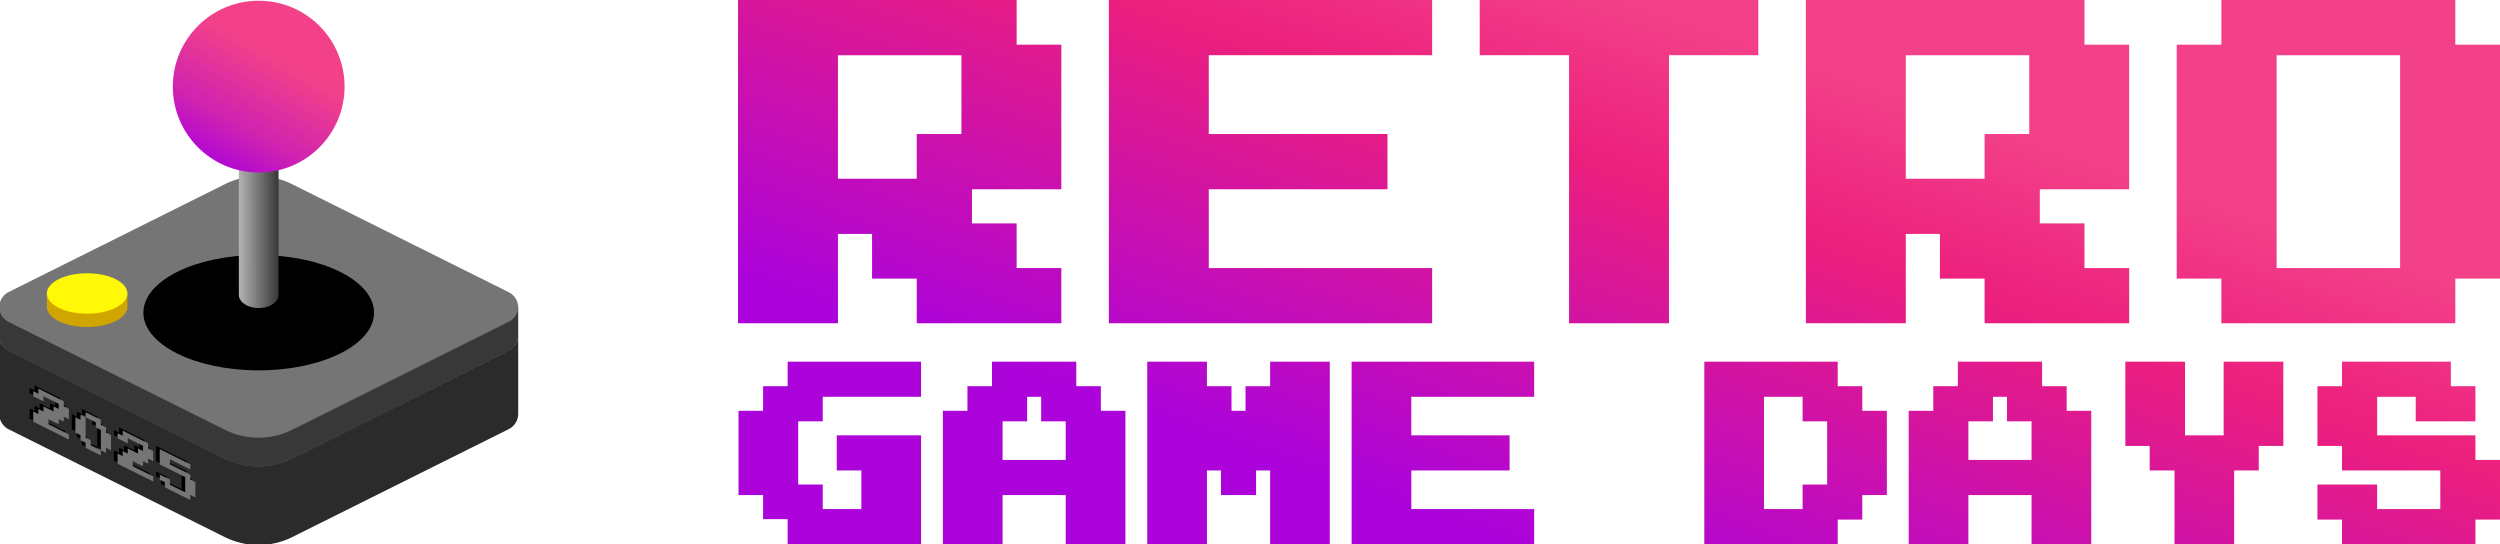 <?xml version="1.0" encoding="UTF-8" standalone="no"?>
<!-- Created with Inkscape (http://www.inkscape.org/) -->

<svg
   width="2906.363mm"
   height="632.661mm"
   viewBox="0 0 2906.363 632.661"
   version="1.1"
   id="svg1"
   xml:space="preserve"
   xmlns:xlink="http://www.w3.org/1999/xlink"
   xmlns="http://www.w3.org/2000/svg"
   xmlns:svg="http://www.w3.org/2000/svg"><defs
     id="defs1"><linearGradient
       id="linearGradient3"><stop
         style="stop-color:#f34189;stop-opacity:1;"
         offset="0.306"
         id="stop1" /><stop
         style="stop-color:#cf22b1;stop-opacity:1;"
         offset="0.728"
         id="stop2" /><stop
         style="stop-color:#ac03da;stop-opacity:1;"
         offset="1"
         id="stop3" /></linearGradient><linearGradient
       id="linearGradient42"><stop
         style="stop-color:#b3b3b3;stop-opacity:1;"
         offset="0"
         id="stop42" /><stop
         style="stop-color:#383838;stop-opacity:1;"
         offset="1"
         id="stop43" /></linearGradient><linearGradient
       id="linearGradient19"><stop
         style="stop-color:#ac03da;stop-opacity:1;"
         offset="0"
         id="stop18" /><stop
         style="stop-color:#ec1f7d;stop-opacity:1;"
         offset="0.692"
         id="stop30" /><stop
         style="stop-color:#f34189;stop-opacity:1;"
         offset="1"
         id="stop19" /></linearGradient><linearGradient
       xlink:href="#linearGradient19"
       id="linearGradient17"
       gradientUnits="userSpaceOnUse"
       x1="-292.669"
       y1="1079.249"
       x2="-103.239"
       y2="529.83"
       gradientTransform="matrix(1.1,0,0,1.1,785.889,-41.803)" /><linearGradient
       xlink:href="#linearGradient42"
       id="linearGradient45"
       gradientUnits="userSpaceOnUse"
       gradientTransform="translate(-3448.249,3544.61)"
       x1="-1618.304"
       y1="770.802"
       x2="-1574.048"
       y2="770.78" /><linearGradient
       xlink:href="#linearGradient3"
       id="linearGradient1"
       x1="-5009.813"
       y1="4062.579"
       x2="-5110.834"
       y2="4241.021"
       gradientUnits="userSpaceOnUse" /></defs><g
     id="layer1"
     transform="translate(1235.771,-540.754)"><path
       id="path10"
       style="font-weight:bold;font-size:232.833px;line-height:1;font-family:joystix;-inkscape-font-specification:'joystix Bold';letter-spacing:0.873px;baseline-shift:baseline;display:inline;overflow:visible;vector-effect:none;fill:url(#linearGradient17);fill-opacity:1;stroke:none;stroke-width:10;enable-background:accumulate;stop-color:#000000"
       d="m -320.109,961.183 v 28.566 h -28.566 v 28.566 h -28.566 v 97.969 h 28.566 v 27.993 h 28.566 v 29.139 h 155.098 v -126.534 h -97.966 v 40.834 h 28.566 v 44.865 h -44.863 v -28.566 h -28.566 v -73.431 h 28.566 v -28.566 h 114.263 v -40.835 z m 237.596,0 v 28.566 h -28.566 v 28.566 h -28.566 v 155.1 h 69.4 v -57.132 H 3.184 v 57.132 H 72.584 V 1018.315 H 44.019 v -28.566 h -28.566 v -28.566 z m 180.464,0 V 1173.415 h 69.4 v -85.7 h 16.297 v 28.568 h 40.835 v -28.568 h 16.297 v 85.7 h 69.4 V 961.183 h -69.4 v 28.566 h -28.566 v 28.566 h -16.297 v -28.566 h -28.566 v -28.566 z m 237.596,0 V 1173.415 h 212.232 v -40.835 H 404.948 v -44.865 h 114.263 v -40.834 H 404.948 v -44.863 h 142.831 v -40.835 z m 410.025,2.4e-4 v 212.232 h 155.098 v -28.566 h 28.566 v -28.566 h 28.566 V 1018.315 H 929.235 V 989.749 H 900.67 V 961.183 Z m 294.728,0 v 28.566 h -28.566 v 28.566 h -28.566 v 155.1 h 69.4 v -57.132 h 73.428 v 57.132 h 69.4 V 1018.315 h -28.566 v -28.566 h -28.566 V 961.183 Z m 194.749,0 v 97.966 h 28.278 v 28.566 h 28.853 v 85.7 h 69.4 v -85.7 h 28.566 v -28.566 h 28.566 v -97.966 h -69.4 v 85.697 h -44.863 v -85.697 z m 251.878,0 v 28.566 h -28.566 v 69.4 h 28.566 v 28.566 h 114.266 v 44.865 h -73.431 v -28.566 h -69.4 v 40.835 h 28.566 v 28.566 h 155.1 v -28.566 h 28.566 v -69.403 h -28.566 v -28.566 h -114.265 v -44.863 h 44.865 v 28.566 h 69.4 v -40.835 h -28.566 V 961.183 Z m -1794.766,12.269 h 130.56 v 16.297 h -114.263 v 28.566 h -28.566 v 97.969 h 28.566 v 28.566 h 69.4 v -69.403 h -28.566 v -16.297 h 73.428 v 101.997 h -130.56 v -29.139 h -28.566 v -27.993 h -28.566 v -73.431 h 28.566 v -28.566 h 28.566 z m 237.596,0 H 3.184 v 28.566 H 31.75 v 28.566 h 28.566 v 130.563 h -44.863 v -57.132 h -97.966 v 57.132 h -44.863 v -130.563 h 28.566 v -28.566 h 28.566 z m 180.464,0 h 44.863 v 28.566 h 28.566 v 28.566 h 40.835 v -28.566 h 28.566 v -28.566 h 44.863 v 187.694 h -44.863 v -85.7 h -40.835 v 28.568 h -16.297 v -28.568 h -40.835 v 85.7 h -44.863 z m 237.596,0 h 187.694 v 16.297 H 392.679 v 69.4 h 114.263 v 16.297 h -114.263 v 69.403 h 142.831 v 16.297 H 347.816 Z m 410.025,2.4e-4 H 888.401 v 28.566 h 28.566 v 28.566 h 28.566 v 73.431 h -28.566 v 28.566 H 888.401 v 28.566 H 757.841 Z m 294.728,0 h 73.428 v 28.566 h 28.566 v 28.566 h 28.566 v 130.563 h -44.863 v -57.132 h -97.966 v 57.132 h -44.863 v -130.563 h 28.566 v -28.566 h 28.566 z m 194.749,0 h 44.863 v 85.697 h 69.4 v -85.697 h 44.863 v 73.428 h -28.566 v 28.566 h -28.566 v 85.7 h -44.863 v -85.7 h -28.853 v -28.566 h -28.278 z m 251.878,0 h 101.997 v 28.566 h 28.566 v 16.297 h -44.863 v -28.566 h -69.403 v 69.4 h 114.266 v 28.566 h 28.566 v 44.865 h -28.566 v 28.566 h -130.562 v -28.566 h -28.566 v -16.297 h 44.863 v 28.566 h 97.969 v -69.403 h -114.265 v -28.566 h -28.566 v -44.863 h 28.566 z m -1553.142,16.297 v 28.566 h -28.566 v 69.4 h 97.966 v -69.4 h -28.566 v -28.566 z m 856.651,2.4e-4 v 155.1 h 69.4 v -28.566 h 28.566 v -97.969 h -28.566 v -28.566 z m 266.162,0 v 28.566 h -28.566 v 69.4 h 97.966 v -69.4 h -28.566 V 989.749 Z M -41.679,1002.018 h 16.297 v 28.566 H 3.184 v 44.863 H -70.244 v -44.863 h 28.566 z m 856.651,2e-4 h 44.863 v 28.566 h 28.566 v 73.431 h -28.566 v 28.566 H 814.972 Z m 266.162,0 h 16.297 v 28.566 h 28.566 v 44.863 h -73.428 v -44.863 h 28.566 z m -1252.28,50.998 H -256.844 v 28.566 h 28.566 v 57.132 h -57.132 v -28.566 h -28.566 v -85.698 h 28.566 v -28.566 h 114.264 V 967.318 h -142.829 v 28.566 h -28.566 v 28.566 h -28.566 v 85.698 h 28.566 v 27.995 h 28.566 v 29.137 h 142.829 z M 66.45,1024.45 H 37.884 V 995.884 H 9.318 V 967.318 H -76.379 v 28.566 h -28.566 v 28.566 H -133.511 v 142.829 h 57.132 v -57.132 H 9.318 v 57.132 H 66.45 Z m -142.829,57.132 v -57.132 h 28.566 v -28.566 h 28.566 v 28.566 H 9.318 v 57.132 z M 304.047,967.318 h -57.132 v 28.566 h -28.566 v 28.566 h -28.566 v -28.566 h -28.566 V 967.318 h -57.132 v 199.961 h 57.132 v -85.698 h 28.566 v 28.566 h 28.566 v -28.566 h 28.566 v 85.698 h 57.132 z m 237.597,171.395 H 398.814 v -57.132 H 513.077 V 1053.016 H 398.814 V 995.884 H 541.643 V 967.318 H 341.682 v 199.961 H 541.643 Z M 951.667,1024.45 H 923.101 V 995.884 H 894.535 V 967.319 H 751.705 v 199.961 h 142.829 v -28.566 h 28.566 v -28.566 h 28.566 z m -85.698,85.698 v 28.566 H 808.837 V 995.884 h 57.132 v 28.566 h 28.566 v 85.698 z m 323.294,-85.698 h -28.566 v -28.566 h -28.566 v -28.566 h -85.698 v 28.566 h -28.566 v 28.566 h -28.566 v 142.829 h 57.132 v -57.132 h 85.698 v 57.132 h 57.132 z m -142.829,57.132 v -57.132 h 28.566 v -28.566 h 28.566 v 28.566 h 28.566 v 57.132 z m 366.143,-114.263 h -57.132 v 85.698 h -57.132 v -85.698 h -57.132 v 85.698 h 28.28 v 28.566 h 28.852 v 85.698 h 57.132 v -85.698 h 28.566 v -28.566 h 28.566 z m 251.88,114.263 h -28.566 v -28.566 H 1521.627 v -57.132 h 57.132 v 28.566 h 57.132 v -28.566 h -28.566 v -28.566 h -114.264 v 28.566 h -28.566 v 57.132 h 28.566 v 28.566 h 114.264 v 57.132 h -85.698 v -28.566 h -57.132 v 28.566 h 28.566 v 28.566 h 142.829 v -28.566 h 28.566 z M -377.776,540.754 v 375.836 h 116.144 V 812.715 h 39.67 v 51.936 h 51.936 v 51.939 H -1.942 V 852.383 H -53.879 v -51.936 h -51.939 V 760.776 H -1.942 V 592.693 H -53.879 V 540.754 Z m 431.118,0 V 916.59 H 429.175 V 852.383 H 169.486 v -91.606 H 377.239 V 696.569 H 169.486 v -91.606 H 429.175 V 540.754 Z m 431.118,10e-6 V 604.962 H 588.335 V 916.59 H 704.481 V 604.962 h 103.875 v -64.208 z m 379.181,-3e-5 V 916.59 H 979.785 V 812.715 h 39.67 v 51.936 h 51.937 v 51.939 h 168.083 v -64.208 h -51.937 V 800.446 h -51.939 V 760.776 H 1239.474 V 592.693 h -51.937 v -51.939 z m 483.054,0 v 51.939 h -51.937 v 271.958 h 51.937 v 51.939 h 271.961 v -51.939 h 51.937 V 592.693 h -51.937 v -51.939 z m -1712.202,12.269 h 299.36 v 51.939 h 51.936 V 748.507 H -118.087 v 64.208 h 51.939 v 51.936 h 51.936 v 39.67 H -157.757 v -51.939 h -51.936 v -51.936 h -64.208 v 103.875 h -91.606 z m 431.118,0 H 416.906 v 39.67 H 157.217 v 116.144 h 207.753 v 39.67 H 157.217 v 116.144 h 259.69 v 39.67 H 65.61 Z m 431.118,10e-6 h 299.36 v 39.67 H 692.212 V 904.322 H 600.603 V 592.693 H 496.728 Z m 379.181,-3e-5 h 299.36 v 51.939 h 51.937 v 143.545 h -103.875 v 64.208 h 51.939 v 51.936 h 51.937 v 39.67 h -143.545 v -51.939 h -51.936 V 800.446 h -64.208 v 103.875 h -91.607 z m 483.054,0 h 247.423 v 51.939 h 51.936 v 247.421 h -51.936 v 51.939 h -247.423 v -51.939 h -51.936 V 604.962 h 51.936 z m -1632.864,39.67 v 168.083 h 116.144 v -51.939 h 51.939 V 592.693 Z m 1241.417,-2e-5 V 760.776 H 1083.66 V 708.837 h 51.939 V 592.693 Z m 431.118,0 v 271.958 h 168.083 V 592.693 Z m -1660.265,12.269 h 143.545 v 91.606 h -51.939 v 51.939 h -91.606 z m 1241.416,-2e-5 h 143.545 v 91.606 h -51.939 v 51.939 h -91.606 z m 431.118,0 h 143.545 V 852.383 H 1410.902 Z M -8.076,858.518 H -60.014 V 806.58 H -111.952 V 754.642 H -8.076 V 598.828 H -60.014 V 546.89 H -371.642 v 363.566 h 103.876 V 806.58 h 51.938 v 51.938 h 51.938 v 51.938 H -8.076 Z M -163.89,702.704 v 51.938 H -267.766 V 598.828 h 155.814 V 702.704 Z M 423.042,858.518 H 163.352 V 754.642 h 207.752 V 702.704 H 163.352 V 598.828 H 423.042 V 546.89 H 59.476 V 910.456 H 423.042 Z M 802.222,546.89 H 490.594 V 598.828 H 594.47 V 910.456 H 698.346 V 598.828 h 103.876 z m 431.118,311.628 h -51.938 v -51.938 h -51.938 v -51.938 h 103.876 V 598.828 h -51.938 V 546.89 H 869.774 V 910.456 H 973.65 V 806.58 h 51.938 v 51.938 h 51.938 v 51.938 h 155.814 z m -155.814,-155.814 v 51.938 H 973.65 V 598.828 h 155.814 v 103.876 z m 586.932,-103.876 h -51.938 v -51.938 h -259.69 v 51.938 h -51.938 v 259.69 h 51.938 v 51.938 h 259.69 v -51.938 h 51.938 z m -259.69,259.69 V 598.828 h 155.814 v 259.69 z" /><g
       id="g46"
       transform="matrix(1.043,0,0,1.043,4367.713,-4525.056)"
       style="stroke-width:0.959"><path
         id="path44-0-6-3-9-5-8-8-8-0-5-3"
         style="fill:#2b2b2b;fill-opacity:1;stroke:none;stroke-width:9.589;stroke-dasharray:none"
         d="m -5373.372,5231.098 v 87.776 h 0.01 c 0.215,7.098 4.314,13.503 10.669,16.672 l 240.763,120.064 c 23.666,11.802 51.501,11.802 75.166,0 l 241.426,-120.394 c 6.23,-3.107 10.249,-9.384 10.464,-16.342 h 0.01 v -0.423 c 9e-4,-0.108 9e-4,-0.216 0,-0.324 v -87.029 h -0.011 c -0.239,6.933 -4.254,13.179 -10.462,16.276 l -241.426,120.394 c -23.666,11.802 -51.501,11.802 -75.166,0 l -240.763,-120.064 c -6.333,-3.159 -10.428,-9.533 -10.667,-16.606 z" /><path
         id="path44-0-6-3-0-3"
         style="fill:#757575;fill-opacity:1;stroke:none;stroke-width:9.589;stroke-dasharray:none"
         d="m -5028.679,1395.361 -241.099,120.231 a 19.284,19.284 90 0 0 0,34.515 l 240.763,120.064 a 84.216,84.216 2.1934898e-5 0 0 75.166,0 l 241.426,-120.394 a 18.915,18.915 90 0 0 0,-33.854 l -241.761,-120.561 a 83.465,83.465 180 0 0 -74.495,0 z"
         transform="translate(-92.91,3666.789)" /><path
         id="rect44-8-2-9-8-6-5-8-8"
         style="fill:#383838;fill-opacity:1;stroke:none;stroke-width:9.589;stroke-dasharray:none"
         d="m -5373.374,5199.29 v 31.534 c -3e-4,0.062 -3e-4,0.124 0,0.186 v 0.414 h 0.01 c 0.188,7.127 4.292,13.568 10.672,16.749 l 240.763,120.064 c 23.666,11.802 51.501,11.802 75.166,0 l 241.426,-120.394 c 6.255,-3.119 10.279,-9.433 10.467,-16.419 h 0.01 v -0.427 c 2e-4,-0.054 2e-4,-0.107 0,-0.161 v -31.546 h -0.011 c -0.239,6.933 -4.254,13.179 -10.462,16.276 l -241.426,120.394 c -23.666,11.802 -51.501,11.802 -75.166,0 l -240.763,-120.064 c -6.333,-3.158 -10.428,-9.532 -10.667,-16.606 z" /><path
         id="path39-9-7-8-5"
         style="fill:#d1a500;fill-opacity:1;stroke:none;stroke-width:9.589;stroke-dasharray:none"
         d="m -5320.258,5184.081 v 14.854 c -2e-4,12.448 20.105,22.539 44.907,22.539 24.802,1e-4 44.908,-10.091 44.907,-22.539 l -5e-4,-0.021 v -14.834 z" /><ellipse
         style="fill:#fff807;fill-opacity:1;stroke:none;stroke-width:9.589;stroke-dasharray:none"
         id="path39-8-1-6"
         cx="-5275.351"
         cy="5184.082"
         rx="44.907"
         ry="22.538" /><g
         id="g44-6"
         transform="translate(-39.687,796.205)"
         style="stroke-width:0.959"><ellipse
           style="fill:#000000;fill-opacity:1;stroke:none;stroke-width:9.589;stroke-dasharray:none"
           id="path41-7-0-4"
           cx="-5044.425"
           cy="4409.283"
           rx="128.55"
           ry="64.275" /><path
           id="rect42-6-3-0"
           style="fill:url(#linearGradient45);fill-opacity:1;stroke:none;stroke-width:9.589;stroke-dasharray:none"
           d="m -5066.553,4241.489 v 147.845 a 22.128,14.752 0 0 0 22.128,14.752 22.128,14.752 0 0 0 22.128,-14.752 22.128,14.752 0 0 0 0,-0.042 v -147.802 a 95.722,95.722 0 0 1 -22.128,2.593 95.722,95.722 0 0 1 -22.128,-2.593 z" /><circle
           style="font-weight:100;font-size:211.667px;line-height:1;font-family:k2d;-inkscape-font-specification:'k2d Thin';letter-spacing:0.873px;fill:url(#linearGradient1);fill-opacity:1;stroke:none;stroke-width:9.589;stroke-dasharray:none"
           id="path34-20-7-9-0"
           cx="-5044.425"
           cy="4157.298"
           r="95.722" /></g></g><path
       d="m -1159.936,1042.06 -23.684,-11.799 v -5.921 l 11.842,5.899 v -5.921 l 5.921,2.95 v -5.921 l 5.921,2.95 v -11.842 l -5.921,-2.95 v -5.921 l -29.606,-14.748 v 5.921 l -5.921,-2.95 v 5.921 l 11.842,5.899 v -5.921 l 17.763,8.849 v 5.921 l -5.921,-2.95 v 5.921 l -11.842,-5.9 v 5.921 l -5.921,-2.95 v 5.921 l -5.921,-2.95 v 11.842 l 41.448,20.648 z m 25.343,12.625 v -5.921 l -5.921,-2.95 v -23.684 l -5.921,-2.95 v 5.921 l -5.921,-2.95 v 17.763 l 5.921,2.95 v 5.921 l 5.921,2.95 v 5.921 l 17.764,8.849 v -5.921 z m 23.684,-11.885 -5.921,-2.95 v -5.921 l -5.921,-2.95 v -5.921 l -17.764,-8.849 v 5.921 l 11.842,5.899 v 5.921 l 5.921,2.95 v 23.684 l 5.921,2.95 v -5.921 l 5.921,2.95 z m 49.027,48.109 -23.684,-11.799 v -5.921 l 11.842,5.9 v -5.921 l 5.921,2.95 v -5.921 l 5.921,2.95 v -11.842 l -5.921,-2.95 v -5.921 l -29.606,-14.749 v 5.921 l -5.921,-2.95 v 5.921 l 11.842,5.899 v -5.921 l 17.763,8.849 v 5.921 l -5.921,-2.95 v 5.921 l -11.842,-5.9 v 5.921 l -5.921,-2.95 v 5.921 l -5.921,-2.95 v 11.842 l 41.448,20.648 z m 49.027,6.661 -5.921,-2.95 v -5.921 l -23.684,-11.799 v -5.921 l 23.684,11.799 v -5.921 l -35.527,-17.699 v 17.763 l 29.606,14.749 v 17.763 l -17.763,-8.849 v -5.921 l -11.842,-5.899 v 5.921 l 5.921,2.95 v 5.921 l 29.606,14.749 v -5.921 l 5.921,2.95 z"
       id="text2-3-1"
       style="font-size:70.556px;line-height:1;font-family:Joystix;-inkscape-font-specification:Joystix;letter-spacing:0px;fill:#000000;fill-opacity:1;stroke-width:2;stroke-linecap:round"
       aria-label="2025" /><path
       d="m -1155.702,1045.764 -23.684,-11.799 v -5.921 l 11.842,5.899 v -5.921 l 5.921,2.95 v -5.921 l 5.921,2.95 v -11.842 l -5.921,-2.95 v -5.921 l -29.606,-14.748 v 5.921 l -5.921,-2.95 v 5.921 l 11.842,5.899 v -5.921 l 17.763,8.849 v 5.921 l -5.921,-2.95 v 5.921 l -11.842,-5.9 v 5.921 l -5.921,-2.95 v 5.921 l -5.921,-2.95 v 11.842 l 41.448,20.648 z m 25.343,12.625 v -5.921 l -5.921,-2.95 v -23.684 l -5.921,-2.95 v 5.921 l -5.921,-2.95 v 17.763 l 5.921,2.95 v 5.921 l 5.921,2.95 v 5.921 l 17.764,8.849 v -5.921 z m 23.684,-11.885 -5.921,-2.95 v -5.921 l -5.921,-2.95 v -5.921 l -17.764,-8.849 v 5.921 l 11.842,5.899 v 5.921 l 5.921,2.95 v 23.684 l 5.921,2.95 v -5.921 l 5.921,2.95 z m 49.027,48.109 -23.684,-11.799 v -5.921 l 11.842,5.9 v -5.921 l 5.921,2.95 v -5.921 l 5.921,2.95 v -11.842 l -5.921,-2.95 v -5.921 l -29.606,-14.749 v 5.921 l -5.921,-2.95 v 5.921 l 11.842,5.899 v -5.921 l 17.763,8.849 v 5.921 l -5.921,-2.95 v 5.921 l -11.842,-5.9 v 5.921 l -5.921,-2.95 v 5.921 l -5.921,-2.95 v 11.842 l 41.448,20.648 z m 49.027,6.661 -5.921,-2.95 v -5.921 l -23.684,-11.799 v -5.921 l 23.684,11.799 v -5.921 l -35.527,-17.699 v 17.763 l 29.606,14.749 v 17.763 l -17.763,-8.849 v -5.921 l -11.842,-5.899 v 5.921 l 5.921,2.95 v 5.921 l 29.606,14.749 v -5.921 l 5.921,2.95 z"
       id="text2-3"
       style="font-size:70.556px;line-height:1;font-family:Joystix;-inkscape-font-specification:Joystix;letter-spacing:0px;fill:#757575;fill-opacity:1;stroke-width:2;stroke-linecap:round"
       aria-label="2025" /></g></svg>
